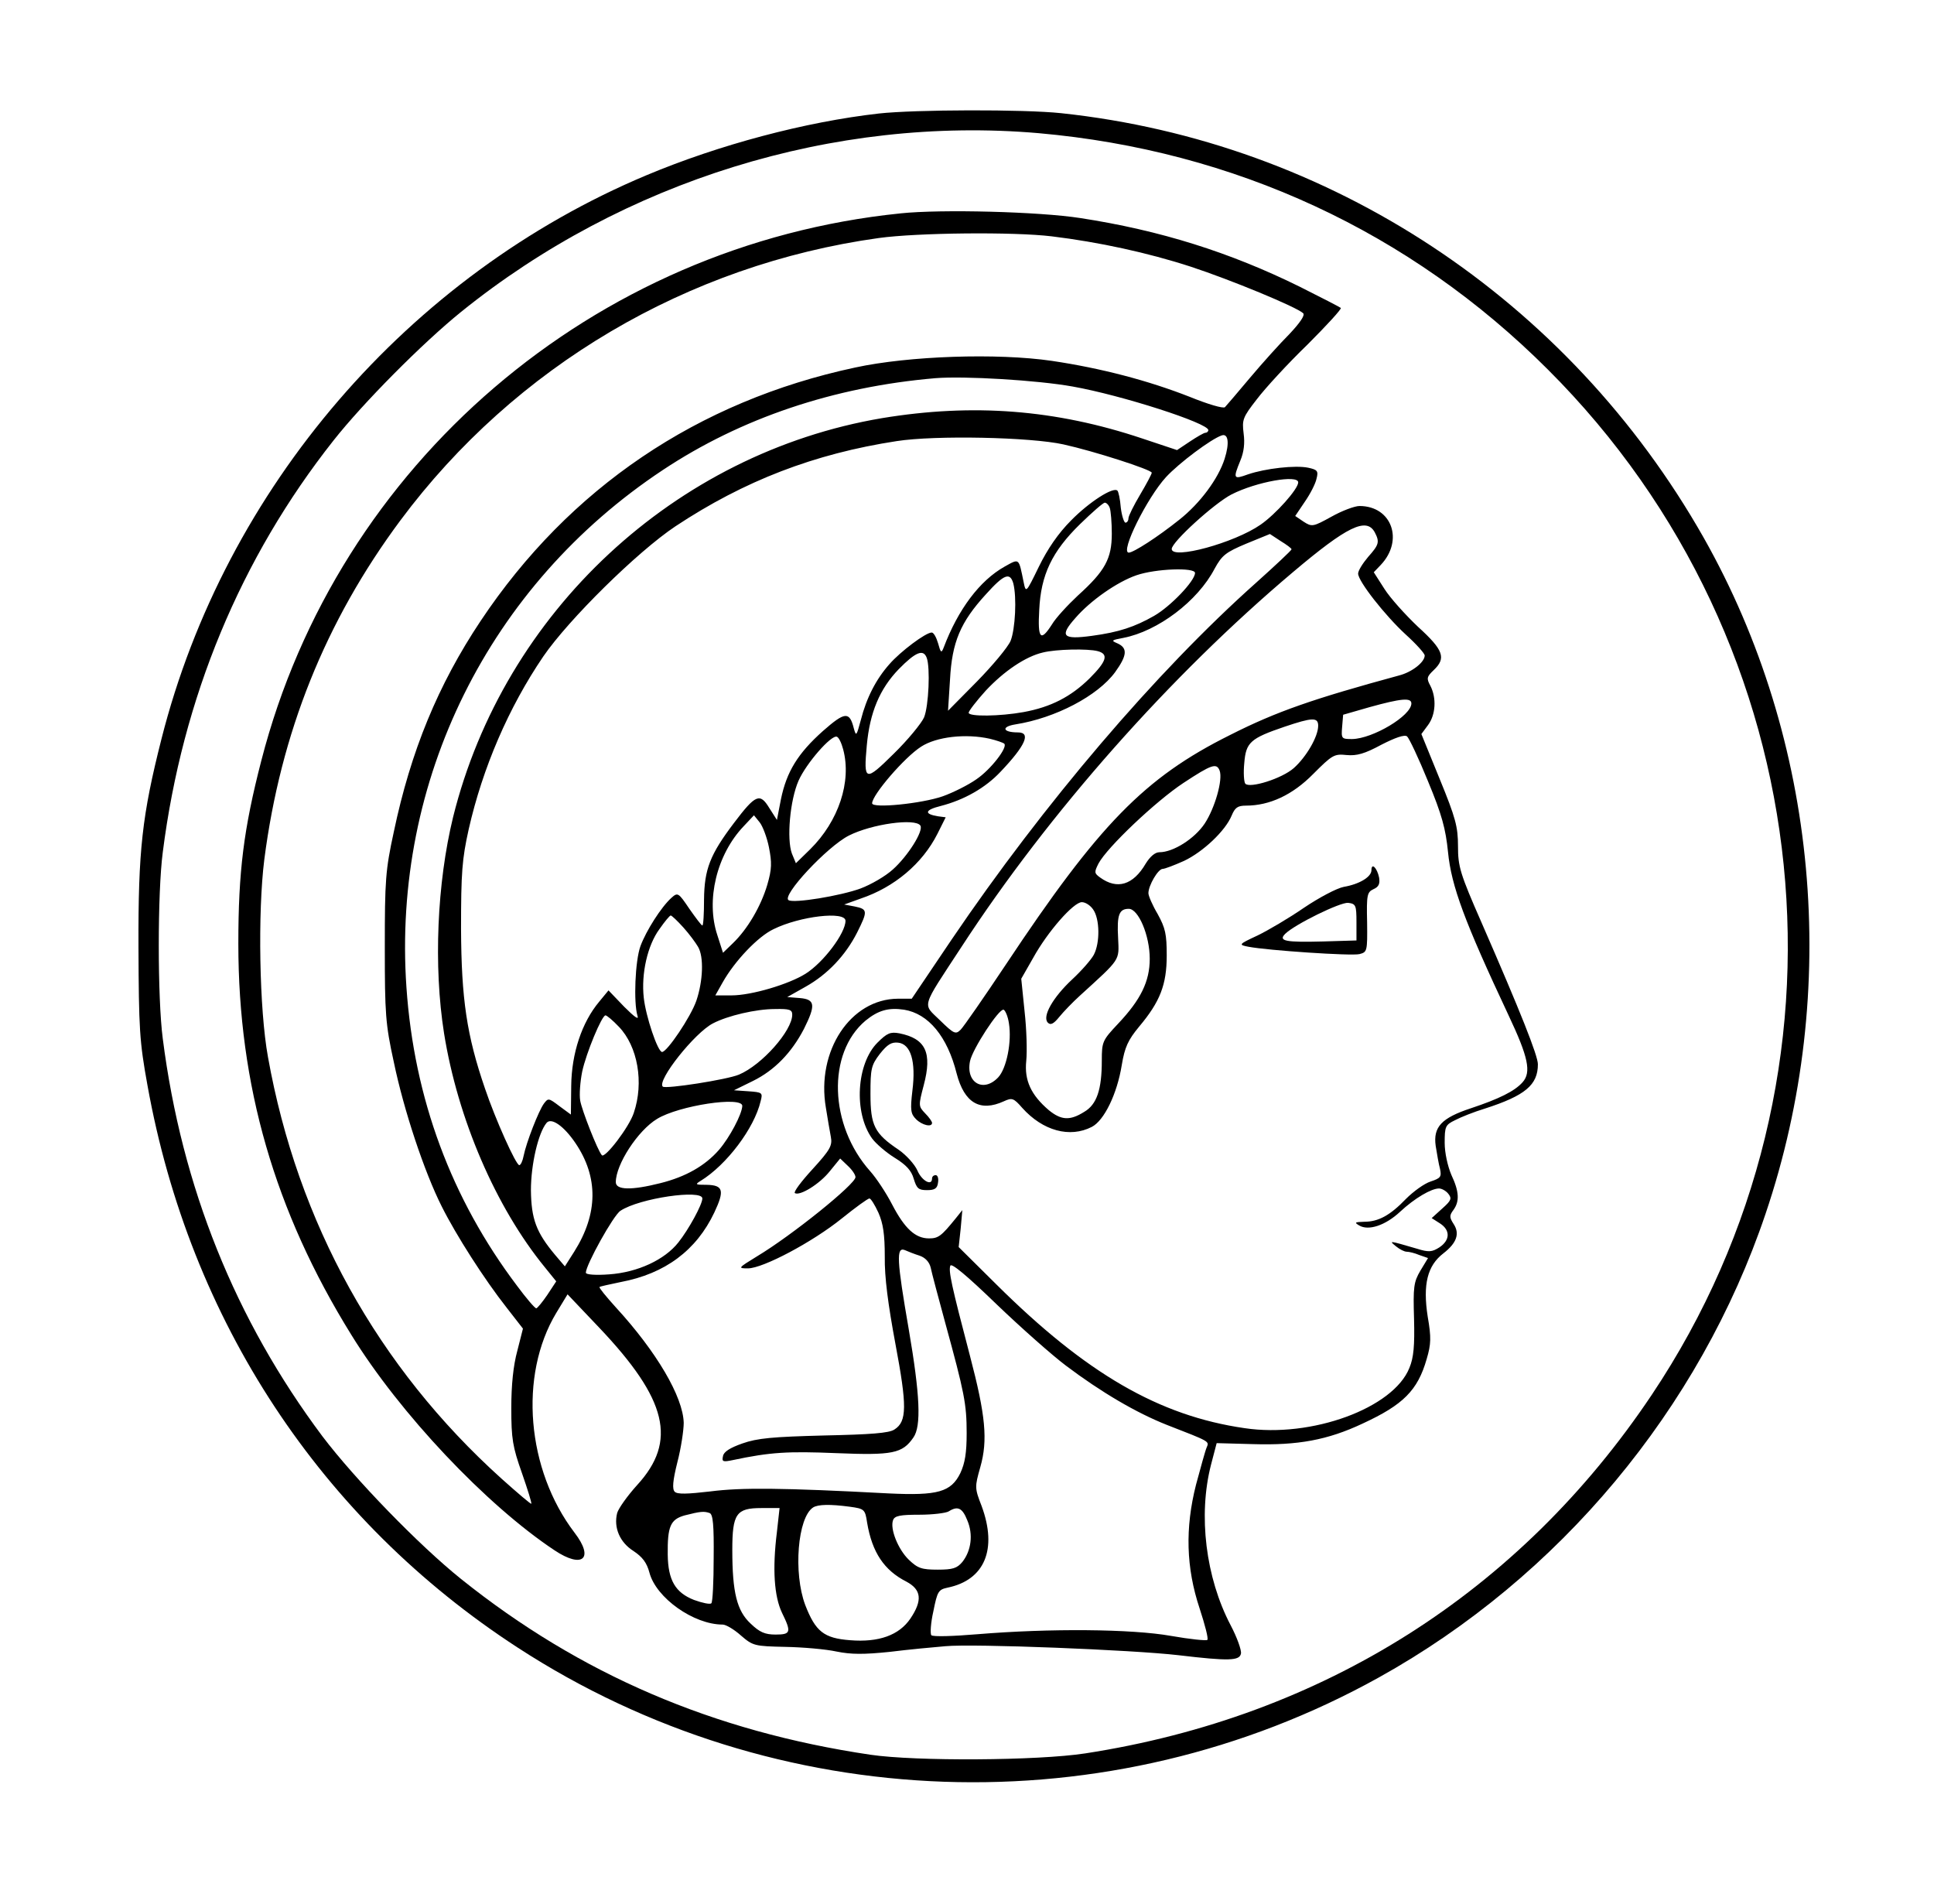 <?xml version="1.0" standalone="no"?>
<!DOCTYPE svg PUBLIC "-//W3C//DTD SVG 20010904//EN"
 "http://www.w3.org/TR/2001/REC-SVG-20010904/DTD/svg10.dtd">
<svg version="1.0" xmlns="http://www.w3.org/2000/svg"
 width="581pt" height="572pt" viewBox="0 0 581 572"
 preserveAspectRatio="xMidYMid meet">
<g transform="translate(0,572) scale(0.1,-0.1)"
fill="#000000" stroke="none">
<path d="M2640 5379 c-221 -25 -480 -94 -697 -185 -716 -300 -1267 -940 -1458
-1694 -58 -229 -70 -334 -69 -625 1 -246 3 -283 27 -415 127 -707 521 -1305
1112 -1689 776 -505 1777 -540 2587 -90 542 301 964 806 1162 1393 227 671
158 1423 -186 2031 -406 716 -1123 1189 -1930 1275 -113 12 -439 11 -548 -1z
m480 -59 c588 -52 1116 -296 1530 -710 827 -825 958 -2115 312 -3080 -397
-593 -988 -967 -1702 -1077 -143 -22 -510 -24 -645 -4 -473 70 -873 242 -1230
528 -127 102 -318 299 -416 428 -262 350 -423 749 -480 1195 -16 122 -16 438
0 560 59 464 234 884 513 1237 90 114 268 293 383 386 488 394 1121 590 1735
537z"/>
<path d="M2705 5079 c-922 -94 -1691 -753 -1920 -1644 -53 -205 -69 -333 -69
-550 0 -425 109 -803 339 -1174 146 -237 406 -512 611 -648 84 -56 120 -25 60
53 -144 189 -168 472 -55 660 l34 56 95 -100 c205 -216 235 -341 114 -473 -29
-32 -56 -70 -60 -84 -11 -44 8 -88 49 -114 27 -18 40 -35 48 -65 20 -76 133
-156 220 -156 10 0 35 -15 55 -33 36 -31 41 -32 133 -34 53 -1 122 -7 154 -14
44 -9 82 -9 160 -1 56 7 131 14 167 17 84 8 563 -11 700 -27 152 -18 184 -17
188 5 2 10 -12 49 -31 85 -75 143 -98 330 -59 482 l17 65 110 -3 c133 -4 223
12 329 62 121 56 165 99 192 194 13 44 14 64 3 127 -15 97 -1 153 47 190 40
31 50 59 31 88 -13 20 -13 26 -1 42 19 26 18 55 -6 106 -11 26 -20 66 -20 96
0 49 2 54 31 68 17 9 57 25 90 35 121 39 159 71 159 133 0 26 -52 157 -169
425 -65 148 -71 169 -71 230 0 58 -7 85 -55 202 l-55 135 20 27 c23 31 26 81
7 118 -12 22 -11 27 10 47 38 36 30 60 -47 130 -38 36 -84 87 -101 114 l-32
50 21 22 c70 74 33 177 -64 177 -14 0 -52 -14 -84 -32 -56 -31 -59 -31 -84
-15 l-25 17 29 43 c16 23 32 54 35 69 6 23 3 27 -25 33 -39 8 -128 -2 -181
-20 -44 -16 -45 -13 -23 41 11 26 14 53 10 82 -5 41 -3 48 40 103 25 33 93
107 152 164 58 58 103 107 100 110 -2 2 -58 31 -124 64 -209 103 -418 169
-659 206 -122 19 -417 27 -540 14z m455 -69 c140 -17 288 -49 417 -91 119 -39
318 -121 338 -140 6 -6 -10 -29 -41 -62 -28 -28 -82 -88 -119 -132 -37 -44
-71 -84 -75 -88 -5 -5 -52 9 -106 31 -125 49 -266 86 -414 108 -164 24 -430
15 -591 -20 -473 -101 -859 -362 -1125 -761 -128 -192 -210 -391 -261 -634
-25 -115 -27 -145 -27 -346 0 -200 2 -231 27 -345 30 -145 92 -331 144 -434
43 -86 128 -219 195 -304 l49 -63 -17 -67 c-12 -44 -18 -102 -18 -172 0 -92 4
-116 32 -195 17 -49 30 -90 28 -92 -1 -2 -41 32 -89 75 -372 335 -613 769
-702 1267 -26 142 -31 434 -11 593 49 380 183 715 409 1019 344 462 862 768
1437 848 116 16 405 19 520 5z m62 -451 c147 -26 408 -110 408 -131 0 -4 -4
-8 -9 -8 -4 0 -25 -12 -46 -26 l-39 -26 -105 35 c-260 87 -508 106 -781 61
-622 -105 -1136 -582 -1289 -1199 -48 -197 -59 -447 -27 -649 41 -256 155
-522 303 -703 l34 -42 -27 -41 c-15 -22 -30 -40 -33 -40 -4 0 -30 30 -58 68
-197 261 -309 562 -332 896 -43 622 248 1208 770 1554 235 156 514 250 819
276 87 7 306 -6 412 -25z m457 -217 c-19 -60 -74 -134 -136 -183 -65 -52 -138
-99 -152 -99 -27 0 55 165 112 227 40 43 135 114 167 125 20 7 24 -23 9 -70z
m-484 43 c91 -20 265 -76 265 -85 0 -4 -16 -34 -35 -66 -19 -32 -35 -64 -35
-71 0 -7 -4 -13 -9 -13 -4 0 -11 20 -14 45 -2 26 -7 48 -10 51 -12 13 -85 -34
-139 -89 -39 -39 -71 -86 -97 -139 -39 -80 -39 -80 -46 -46 -15 73 -12 71 -57
46 -75 -42 -140 -129 -183 -243 -7 -18 -9 -16 -17 13 -5 17 -13 32 -19 32 -18
0 -94 -57 -127 -95 -40 -45 -69 -101 -86 -168 -13 -48 -14 -50 -21 -25 -13 52
-27 50 -93 -8 -75 -67 -109 -122 -126 -205 l-12 -62 -23 36 c-28 46 -41 41
-106 -45 -72 -95 -89 -139 -90 -230 0 -43 -2 -78 -5 -78 -3 0 -20 23 -39 50
-33 49 -35 50 -54 33 -31 -28 -76 -99 -93 -145 -16 -44 -21 -169 -9 -209 5
-14 -8 -5 -40 27 l-47 49 -28 -34 c-52 -62 -83 -155 -84 -253 l-1 -86 -34 25
c-33 25 -34 25 -47 8 -16 -22 -53 -117 -61 -157 -3 -16 -9 -28 -13 -28 -10 0
-72 138 -103 230 -55 160 -71 269 -72 480 0 169 3 209 23 299 42 185 120 366
224 519 76 111 283 315 397 391 207 137 417 218 665 256 116 18 402 12 501
-10z m705 -114 c0 -20 -68 -96 -113 -127 -79 -55 -267 -106 -267 -73 0 21 129
138 180 164 75 38 200 60 200 36z m-566 -77 c3 -9 6 -43 6 -77 0 -75 -20 -112
-102 -186 -31 -29 -67 -68 -78 -87 -34 -53 -43 -43 -38 44 5 105 38 175 123
258 36 35 69 64 74 64 5 0 12 -7 15 -16z m796 -73 c15 -29 13 -37 -20 -74 -16
-19 -30 -41 -30 -50 0 -23 81 -126 143 -183 32 -29 57 -57 57 -63 0 -20 -38
-50 -77 -60 -257 -70 -368 -108 -508 -179 -257 -128 -394 -269 -673 -689 -66
-99 -127 -187 -136 -196 -15 -15 -20 -13 -62 28 -53 52 -59 32 64 220 263 404
628 816 997 1127 162 137 220 165 245 119z m-250 -51 c0 -3 -48 -48 -106 -100
-302 -269 -639 -665 -915 -1072 l-120 -178 -42 0 c-142 -1 -245 -157 -216
-327 5 -32 12 -72 15 -88 5 -26 -2 -39 -55 -97 -34 -37 -58 -69 -53 -72 15 -9
74 27 105 66 l31 38 23 -22 c13 -12 23 -27 23 -34 0 -21 -191 -175 -296 -238
-57 -35 -58 -36 -27 -36 45 0 194 79 282 150 41 33 78 60 83 60 4 0 16 -19 27
-43 14 -32 19 -64 19 -132 -1 -61 10 -144 32 -262 35 -186 35 -233 -3 -257
-16 -11 -72 -15 -212 -18 -154 -4 -200 -8 -245 -24 -37 -13 -56 -25 -58 -38
-4 -17 0 -18 29 -12 113 24 166 27 311 21 170 -7 199 -1 232 47 24 34 20 127
-14 325 -36 208 -38 248 -12 238 9 -4 29 -12 45 -17 17 -6 29 -19 33 -36 3
-15 23 -90 44 -167 57 -208 64 -242 64 -330 0 -59 -5 -90 -19 -120 -28 -57
-68 -68 -215 -61 -319 17 -443 18 -536 6 -69 -8 -99 -9 -107 -1 -8 8 -6 33 8
89 11 42 19 96 19 118 -2 78 -81 213 -204 347 -29 32 -51 59 -49 61 2 2 31 8
64 15 133 25 227 95 281 209 31 66 27 82 -23 83 -34 0 -36 1 -18 12 78 48 161
158 180 239 7 26 5 27 -37 30 l-43 3 57 28 c65 32 116 85 153 156 36 72 34 89
-12 93 l-38 3 55 31 c66 37 120 94 155 163 32 64 32 70 -7 78 l-32 6 50 18
c101 34 185 105 230 194 l25 50 -23 3 c-43 7 -40 19 8 31 70 18 134 54 180
103 75 79 92 118 52 118 -46 0 -51 17 -8 24 121 19 248 86 300 157 36 50 38
72 8 86 -21 9 -20 10 17 17 103 20 223 110 274 208 22 40 33 49 95 75 l71 29
32 -21 c18 -11 33 -22 33 -25z m-290 -71 c0 -24 -74 -101 -123 -129 -58 -33
-105 -49 -187 -60 -88 -12 -98 -1 -49 54 45 52 125 108 183 128 58 20 176 24
176 7z m-546 -31 c11 -42 6 -138 -8 -173 -8 -19 -54 -74 -101 -122 l-87 -88 6
94 c6 112 31 172 108 256 54 60 72 67 82 33z m254 -204 c33 -9 27 -30 -25 -82
-56 -55 -116 -86 -198 -101 -72 -13 -165 -14 -165 -2 0 5 23 35 51 66 55 59
120 103 172 115 40 10 135 12 165 4z m-514 -20 c11 -29 6 -145 -8 -179 -8 -18
-49 -68 -91 -109 -86 -85 -91 -84 -81 25 9 99 39 170 96 229 51 52 74 61 84
34z m1456 -137 c0 -37 -116 -106 -178 -107 -32 0 -33 1 -30 37 l3 36 80 23
c94 26 125 29 125 11z m-280 -67 c0 -33 -36 -94 -73 -127 -36 -32 -133 -62
-146 -47 -4 5 -6 33 -3 62 5 62 18 74 121 109 83 28 101 29 101 3z m330 -167
c42 -101 53 -143 60 -212 10 -103 50 -210 182 -491 59 -125 69 -171 42 -201
-24 -27 -71 -50 -155 -78 -88 -29 -114 -56 -106 -113 4 -24 9 -55 13 -69 5
-24 2 -28 -28 -38 -19 -6 -52 -30 -74 -52 -48 -50 -83 -69 -126 -69 -28 -1
-30 -2 -15 -11 28 -17 79 0 123 41 44 41 94 70 117 70 8 0 21 -7 28 -16 11
-14 9 -20 -18 -44 l-32 -29 25 -16 c31 -20 31 -50 -2 -72 -22 -14 -32 -15 -67
-4 -86 25 -85 25 -63 7 11 -9 25 -16 32 -16 7 0 24 -4 38 -10 l26 -9 -23 -38
c-20 -34 -22 -49 -19 -145 2 -80 -1 -116 -14 -147 -48 -121 -294 -211 -495
-181 -257 37 -476 164 -746 432 l-113 112 6 55 5 56 -20 -25 c-43 -53 -52 -60
-80 -60 -41 0 -73 29 -111 102 -18 35 -48 80 -66 100 -123 138 -130 354 -14
452 38 31 69 40 116 33 73 -12 130 -80 158 -192 23 -88 70 -116 142 -83 24 11
29 10 55 -20 62 -69 143 -91 209 -57 37 19 76 99 90 186 9 54 19 75 52 115 63
75 83 126 83 214 0 64 -4 82 -27 124 -16 27 -28 55 -28 63 0 23 29 73 43 73 6
0 35 11 64 24 57 27 124 90 143 136 10 24 18 30 43 30 71 0 140 32 202 95 57
57 63 61 100 57 31 -3 55 4 105 31 41 21 69 31 77 25 6 -5 35 -66 63 -135z
m-1757 96 c26 -97 -14 -216 -99 -300 l-43 -42 -12 29 c-16 43 -6 160 20 219
23 52 98 138 115 132 6 -2 14 -19 19 -38z m440 32 c21 -5 41 -12 44 -15 11
-11 -41 -78 -84 -107 -24 -17 -70 -40 -101 -51 -63 -22 -212 -37 -212 -21 0
25 97 138 147 170 46 30 134 40 206 24z m691 -96 c10 -27 -14 -112 -45 -159
-30 -45 -94 -86 -136 -86 -13 0 -28 -13 -41 -34 -38 -65 -86 -79 -137 -42 -18
13 -18 16 -5 42 26 49 173 188 255 242 85 56 100 61 109 37z m-1354 -230 c9
-46 9 -65 -5 -113 -19 -64 -59 -133 -104 -176 l-29 -28 -17 53 c-35 105 -2
242 79 327 l31 33 17 -21 c9 -11 22 -45 28 -75z m455 65 c10 -16 -38 -92 -83
-132 -22 -20 -65 -45 -97 -57 -60 -22 -200 -45 -216 -35 -22 13 116 161 181
194 69 35 200 53 215 30z m519 -252 c20 -28 21 -100 2 -136 -8 -15 -37 -48
-65 -74 -58 -54 -91 -112 -73 -130 8 -8 17 -4 34 17 13 16 41 45 62 64 124
113 118 104 115 173 -4 70 3 88 32 88 29 0 63 -80 63 -150 0 -68 -27 -123 -95
-195 -47 -50 -49 -54 -49 -111 0 -87 -15 -132 -53 -154 -43 -27 -69 -25 -106
5 -54 46 -74 90 -68 148 3 29 1 96 -5 149 l-10 98 36 63 c43 78 121 167 146
167 11 0 26 -10 34 -22z m-1231 -54 c18 -20 37 -46 44 -58 18 -30 15 -103 -5
-162 -17 -49 -88 -154 -103 -154 -13 0 -49 107 -55 163 -8 72 11 157 47 206
16 23 31 41 34 41 3 0 20 -16 38 -36z m487 20 c0 -37 -66 -125 -120 -159 -51
-32 -163 -65 -222 -65 l-49 0 22 39 c36 64 106 138 153 160 79 39 216 55 216
25z m-160 -282 c0 -48 -91 -151 -160 -180 -35 -15 -221 -44 -229 -36 -18 18
96 162 151 190 44 23 129 43 186 43 44 1 52 -2 52 -17z m651 -26 c9 -55 -7
-135 -32 -162 -44 -47 -98 -17 -85 48 7 36 87 159 101 155 5 -2 13 -20 16 -41z
m-1172 -10 c57 -59 76 -168 45 -259 -14 -43 -87 -138 -96 -127 -13 15 -60 135
-65 164 -3 18 0 57 6 87 12 56 59 169 70 169 4 0 22 -15 40 -34z m371 -238
c-1 -25 -38 -95 -70 -132 -42 -48 -100 -81 -176 -100 -87 -22 -134 -21 -134 3
0 53 66 155 124 190 65 40 256 69 256 39z m-501 -112 c69 -102 68 -212 -4
-326 l-28 -44 -29 34 c-57 68 -72 108 -73 195 0 77 22 172 47 202 14 17 52 -9
87 -61z m381 -166 c0 -18 -41 -93 -72 -132 -41 -52 -122 -90 -208 -96 -40 -3
-70 -1 -70 5 0 23 83 173 104 186 57 38 246 65 246 37z m1092 -502 c106 -80
212 -142 303 -178 131 -51 128 -49 120 -68 -4 -9 -18 -60 -32 -112 -33 -130
-30 -249 11 -372 16 -49 27 -91 23 -94 -3 -3 -52 2 -109 12 -118 21 -365 23
-582 5 -72 -6 -133 -8 -138 -3 -4 4 -2 37 6 72 12 60 15 65 43 71 111 23 150
115 102 245 -21 54 -21 57 -4 117 23 81 16 155 -31 334 -56 213 -65 256 -59
271 3 9 48 -28 139 -116 74 -71 168 -154 208 -184z m-649 -424 c44 -6 46 -8
52 -48 15 -89 51 -143 118 -177 45 -24 49 -56 12 -111 -34 -50 -95 -72 -181
-65 -79 6 -104 26 -135 106 -36 96 -23 263 24 293 15 9 50 10 110 2z m-219
-76 c-14 -112 -8 -193 15 -242 29 -59 27 -66 -19 -66 -32 0 -48 7 -75 33 -41
38 -55 93 -55 221 0 109 12 126 87 126 l55 0 -8 -72z m572 35 c18 -42 12 -91
-15 -125 -16 -19 -29 -23 -74 -23 -48 0 -60 4 -87 30 -32 31 -57 93 -47 119 5
13 22 16 79 16 40 0 80 5 88 10 27 17 41 11 56 -27z m-774 22 c10 -4 13 -36
12 -135 0 -71 -3 -133 -7 -136 -4 -4 -27 1 -52 10 -56 22 -78 59 -79 136 -1
85 8 106 51 118 47 12 58 13 75 7z"/>
<path d="M4120 3106 c0 -20 -36 -42 -83 -50 -21 -4 -74 -32 -120 -63 -45 -31
-108 -68 -139 -83 -58 -27 -58 -28 -27 -34 58 -11 308 -28 333 -22 23 6 24 8
23 95 -2 83 0 91 19 100 16 7 20 16 17 35 -6 29 -23 46 -23 22z m-45 -156 l0
-55 -99 -3 c-114 -3 -137 1 -115 23 30 29 165 95 189 93 23 -3 25 -7 25 -58z"/>
<path d="M2636 2588 c-63 -63 -72 -210 -16 -288 11 -15 42 -42 68 -58 34 -21
50 -38 57 -63 9 -29 14 -34 40 -34 23 0 31 5 33 23 2 12 -1 22 -7 22 -6 0 -11
-4 -11 -10 0 -24 -31 -7 -44 24 -8 18 -33 46 -56 62 -73 49 -85 73 -85 168 0
75 2 86 28 120 23 29 35 36 55 34 38 -4 54 -56 43 -144 -7 -59 -5 -70 11 -86
18 -18 48 -25 48 -11 0 4 -9 17 -21 29 -20 21 -20 23 -4 84 26 98 6 140 -73
156 -27 5 -37 1 -66 -28z"/>
</g>
</svg>
